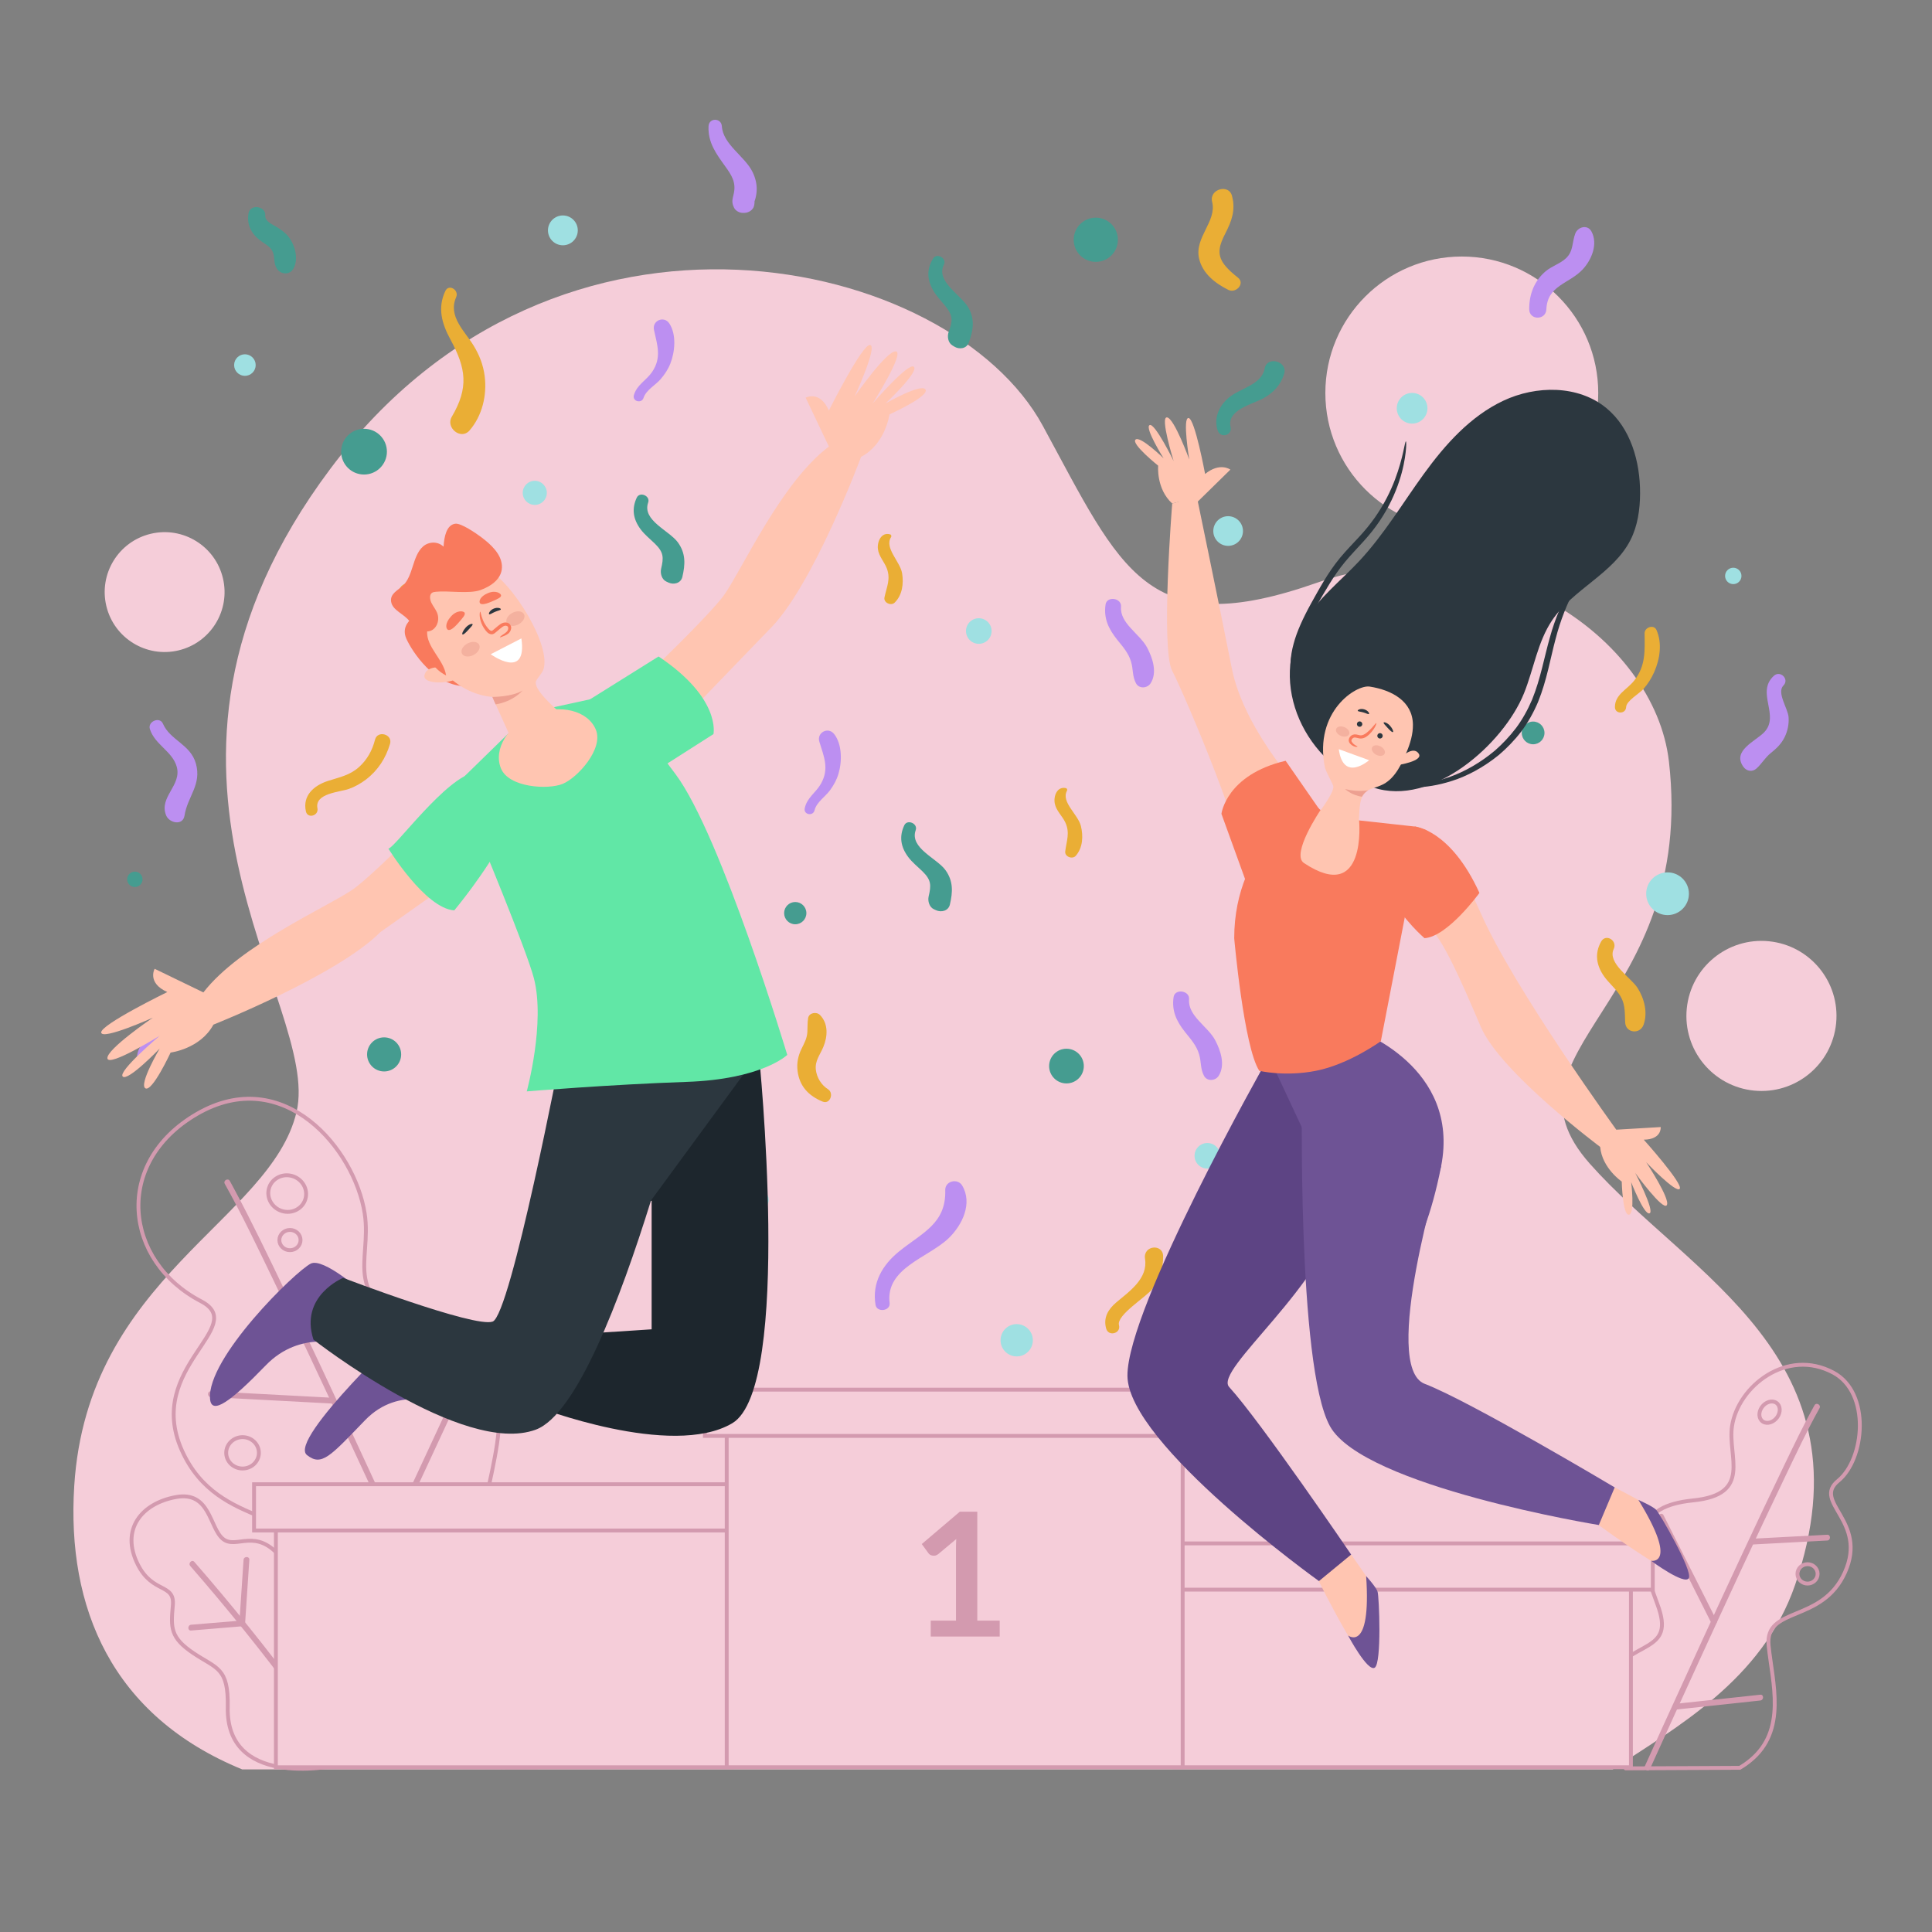 <svg width="500" height="500" viewBox="0 0 500 500" fill="none" xmlns="http://www.w3.org/2000/svg">
<rect x="0" y="0" width="500" height="500" fill="#808080" stroke="none"/>
<g clip-path="url(#clip0)">
<path d="M475.188 264.829C476.241 254.155 468.442 244.648 457.768 243.595C447.094 242.542 437.587 250.341 436.534 261.015C435.481 271.688 443.28 281.195 453.954 282.248C464.628 283.302 474.134 275.503 475.188 264.829Z" fill="#F5CDD9"/>
<path d="M46.209 168.318C54.541 166.328 59.681 157.96 57.69 149.629C55.699 141.298 47.331 136.158 39 138.148C30.669 140.139 25.529 148.507 27.52 156.838C29.51 165.169 37.878 170.309 46.209 168.318Z" fill="#F5CDD9"/>
<path d="M378.311 137.009C397.812 137.009 413.621 121.2 413.621 101.699C413.621 82.198 397.812 66.389 378.311 66.389C358.81 66.389 343.001 82.198 343.001 101.699C343.001 121.2 358.81 137.009 378.311 137.009Z" fill="#F5CDD9"/>
<path d="M62.681 457.919H417.371C433.351 447.259 456.071 434.989 464.581 410.129C484.731 351.269 437.281 330.329 411.441 301.159C385.601 271.989 439.071 259.909 431.921 197.099C428.241 164.789 385.061 135.259 340.901 150.789C296.741 166.319 290.331 147.839 269.861 110.169C246.061 66.379 144.411 42.629 85.491 121.329C26.561 200.019 83.411 259.649 76.741 287.789C70.081 315.929 22.591 330.439 19.211 384.599C17.241 415.979 28.841 444.069 62.681 457.919Z" fill="#F5CDD9"/>
<path d="M89.481 456.369C83.881 457.839 58.531 462.039 58.941 441.849C59.151 431.539 56.141 431.909 50.101 427.869C44.061 423.829 44.201 421.249 44.731 415.479C45.261 409.709 39.511 412.499 35.681 404.919C31.101 395.839 36.621 389.069 45.521 387.439C54.431 385.809 54.171 395.419 57.711 398.279C61.251 401.139 66.141 394.989 72.941 403.329C77.381 408.779 70.491 421.209 77.021 420.059" stroke="#D39AAF" stroke-miterlimit="10"/>
<path d="M77.791 438.399C69.091 426.639 59.901 415.249 50.301 404.219C49.671 403.489 48.611 404.559 49.241 405.279C58.761 416.219 67.871 427.499 76.491 439.159C77.061 439.929 78.361 439.179 77.791 438.399Z" fill="#D39AAF"/>
<path d="M63.031 403.679C62.711 408.479 62.391 413.289 62.071 418.089C62.021 418.769 61.981 419.449 61.931 420.129C62.181 419.879 62.431 419.629 62.681 419.379C58.271 419.749 53.861 420.109 49.461 420.479C48.501 420.559 48.501 422.059 49.461 421.979C53.871 421.609 58.281 421.249 62.681 420.879C63.111 420.839 63.401 420.559 63.431 420.129C63.751 415.329 64.071 410.519 64.391 405.719C64.441 405.039 64.481 404.359 64.531 403.679C64.601 402.719 63.101 402.719 63.031 403.679Z" fill="#D39AAF"/>
<path d="M52.001 336.749C32.131 326.389 29.211 300.959 50.901 288.319C73.391 275.209 91.811 297.429 94.381 314.049C96.361 326.869 87.391 335.819 110.721 345.219C134.051 354.619 130.451 366.289 125.651 388.599C120.861 410.919 136.621 402.739 148.881 421.569C158.591 436.499 144.941 451.719 138.861 457.399L91.141 457.169C89.591 456.259 88.111 455.239 86.721 454.099C71.311 441.499 77.431 421.599 79.031 406.099C80.761 389.329 56.651 396.829 47.051 375.309C37.451 353.799 64.641 343.339 52.001 336.749Z" stroke="#D39AAF" stroke-miterlimit="10"/>
<path d="M130.471 456.699C128.551 452.449 126.621 448.209 124.691 443.959C119.941 433.509 115.171 423.069 110.391 412.629C104.291 399.329 98.161 386.039 91.991 372.769C86.031 359.959 80.031 347.159 73.911 334.419C69.591 325.439 65.291 316.419 60.571 307.639C60.211 306.969 59.841 306.289 59.471 305.619C59.001 304.779 57.701 305.529 58.171 306.379C62.681 314.439 66.651 322.819 70.671 331.129C76.691 343.579 82.571 356.089 88.421 368.619C94.671 381.999 100.861 395.409 107.021 408.829C112.051 419.779 117.061 430.749 122.051 441.719C123.651 445.229 125.241 448.739 126.831 452.249C127.571 453.889 128.211 455.659 129.091 457.229C129.131 457.299 129.161 457.379 129.191 457.449C129.571 458.339 130.871 457.579 130.471 456.699Z" fill="#D39AAF"/>
<path d="M86.211 361.749C76.961 361.259 67.721 360.769 58.471 360.279C57.161 360.209 55.861 360.139 54.551 360.069C53.591 360.019 53.591 361.519 54.551 361.569C63.801 362.059 73.041 362.549 82.291 363.039C83.601 363.109 84.901 363.179 86.211 363.249C87.171 363.299 87.171 361.799 86.211 361.749Z" fill="#D39AAF"/>
<path d="M118.181 430.878C107.761 429.758 97.351 428.628 86.931 427.508C85.481 427.348 84.021 427.198 82.571 427.038C81.611 426.938 81.621 428.438 82.571 428.538C92.991 429.658 103.401 430.788 113.821 431.908C115.271 432.068 116.731 432.218 118.181 432.378C119.141 432.488 119.131 430.988 118.181 430.878Z" fill="#D39AAF"/>
<path d="M119.911 355.659C117.811 360.179 115.711 364.689 113.611 369.209C110.281 376.369 106.951 383.539 103.621 390.699C102.851 392.359 102.071 394.029 101.301 395.689C100.901 396.559 102.191 397.319 102.601 396.449C104.701 391.929 106.801 387.419 108.901 382.899C112.231 375.739 115.561 368.569 118.891 361.409C119.661 359.749 120.441 358.079 121.211 356.419C121.611 355.549 120.321 354.789 119.911 355.659Z" fill="#D39AAF"/>
<path d="M70.331 311.529C71.891 313.699 74.941 314.289 77.151 312.829C79.361 311.379 79.881 308.439 78.331 306.259C76.771 304.089 73.721 303.499 71.511 304.959C69.291 306.419 68.771 309.359 70.331 311.529Z" stroke="#D39AAF" stroke-miterlimit="10"/>
<path d="M72.301 320.929C72.301 322.379 73.521 323.549 75.041 323.549C76.551 323.549 77.781 322.379 77.781 320.929C77.781 319.479 76.561 318.309 75.041 318.309C73.531 318.309 72.301 319.489 72.301 320.929Z" stroke="#D39AAF" stroke-miterlimit="10"/>
<path d="M58.541 375.989C58.541 378.229 60.431 380.049 62.771 380.049C65.111 380.049 67.001 378.229 67.001 375.989C67.001 373.749 65.111 371.929 62.771 371.929C60.441 371.939 58.541 373.749 58.541 375.989Z" stroke="#D39AAF" stroke-miterlimit="10"/>
<path d="M475.741 383.209C482.571 377.649 484.211 360.459 474.471 355.239C462.441 348.789 449.841 358.769 448.251 369.049C447.031 376.969 453.621 386.759 438.151 388.309C423.671 389.759 422.291 397.579 428.921 415.119C433.911 428.319 422.141 423.859 414.561 435.499C408.561 444.729 416.991 454.139 420.751 457.649L450.241 457.509C451.201 456.949 452.111 456.319 452.971 455.609C462.501 447.819 458.711 435.519 457.721 425.939C456.651 415.579 471.551 420.209 477.481 406.909C483.441 393.599 468.911 388.769 475.741 383.209Z" stroke="#D39AAF" stroke-miterlimit="10"/>
<path d="M427.001 457.809C431.111 448.719 435.251 439.649 439.401 430.589C446.821 414.409 454.271 398.239 461.981 382.189C464.841 376.229 467.661 370.219 470.891 364.439C471.361 363.599 470.071 362.839 469.591 363.679C466.811 368.649 464.361 373.819 461.881 378.939C458.161 386.639 454.521 394.379 450.901 402.129C443.881 417.169 436.971 432.249 430.091 447.359C428.621 450.589 427.161 453.809 425.701 457.039C425.311 457.929 426.601 458.689 427.001 457.809Z" fill="#D39AAF"/>
<path d="M453.301 399.729C459.001 399.429 464.701 399.129 470.411 398.819C471.231 398.779 472.051 398.729 472.871 398.689C473.831 398.639 473.841 397.139 472.871 397.189C467.171 397.489 461.471 397.789 455.761 398.099C454.941 398.139 454.121 398.189 453.301 398.229C452.341 398.279 452.341 399.779 453.301 399.729Z" fill="#D39AAF"/>
<path d="M433.551 442.459C439.961 441.769 446.371 441.079 452.791 440.389C453.711 440.289 454.641 440.189 455.561 440.089C456.511 439.989 456.521 438.489 455.561 438.589C449.151 439.279 442.741 439.969 436.321 440.659C435.401 440.759 434.471 440.859 433.551 440.959C432.601 441.059 432.591 442.559 433.551 442.459Z" fill="#D39AAF"/>
<path d="M429.221 392.899C433.221 400.829 437.211 408.769 441.211 416.699C441.781 417.839 442.351 418.969 442.931 420.109C443.361 420.969 444.661 420.209 444.231 419.349C440.231 411.419 436.241 403.479 432.241 395.549C431.671 394.409 431.101 393.279 430.521 392.139C430.081 391.279 428.791 392.039 429.221 392.899Z" fill="#D39AAF"/>
<path d="M459.951 366.769C458.991 368.119 457.331 368.629 456.231 367.909C455.131 367.189 455.021 365.519 455.971 364.169C456.931 362.819 458.591 362.309 459.691 363.029C460.791 363.749 460.901 365.419 459.951 366.769Z" stroke="#D39AAF" stroke-miterlimit="10"/>
<path d="M470.401 407.319C470.401 408.699 469.231 409.829 467.791 409.829C466.351 409.829 465.181 408.709 465.181 407.319C465.181 405.939 466.351 404.809 467.791 404.809C469.231 404.809 470.401 405.939 470.401 407.319Z" stroke="#D39AAF" stroke-miterlimit="10"/>
<path d="M422.081 405.759H304.081V457.359H422.081V405.759Z" fill="#F5CDD9" stroke="#D39AAF" stroke-miterlimit="10"/>
<path d="M427.741 399.429H298.431V411.399H427.741V399.429Z" fill="#F5CDD9" stroke="#D39AAF" stroke-miterlimit="10"/>
<path d="M189.401 389.909H71.401V457.369H189.401V389.909Z" fill="#F5CDD9" stroke="#D39AAF" stroke-miterlimit="10"/>
<path d="M195.061 384.119H65.751V396.089H195.061V384.119Z" fill="#F5CDD9" stroke="#D39AAF" stroke-miterlimit="10"/>
<path d="M306.071 367.708H188.071V457.358H306.071V367.708Z" fill="#F5CDD9" stroke="#D39AAF" stroke-miterlimit="10"/>
<path d="M311.731 359.639H182.421V371.609H311.731V359.639Z" fill="#F5CDD9" stroke="#D39AAF" stroke-miterlimit="10"/>
<path d="M258.722 419.407V423.535H240.875V419.407H247.411V400.601C247.411 399.857 247.433 399.091 247.478 398.303L242.838 402.185C242.57 402.393 242.302 402.527 242.035 402.586C241.782 402.631 241.536 402.631 241.298 402.586C241.075 402.542 240.875 402.467 240.696 402.363C240.518 402.244 240.384 402.118 240.295 401.984L238.554 399.597L248.393 391.231H252.922V419.407H258.722Z" fill="#D39AAF"/>
<path d="M214.281 281.889C212.561 280.819 211.361 278.839 211.141 276.839C210.881 274.509 212.221 273.009 213.061 270.989C214.231 268.199 214.401 264.899 212.201 262.669C211.311 261.769 209.371 262.079 209.141 263.479C208.941 264.729 209.021 265.759 208.951 267.019C208.861 268.769 208.161 269.909 207.421 271.459C206.531 273.309 206.161 275.119 206.411 277.159C206.911 281.169 209.321 283.629 212.911 285.099C214.821 285.869 215.901 282.899 214.281 281.889Z" fill="#EAAE35"/>
<path d="M275.841 203.959C273.541 203.469 272.601 206.069 272.981 207.979C273.351 209.839 274.921 211.169 275.701 212.839C276.961 215.549 276.011 217.619 275.681 220.349C275.511 221.719 277.551 222.469 278.411 221.479C280.241 219.389 280.381 216.389 279.731 213.759C279.001 210.779 274.561 207.579 276.121 204.669C276.271 204.409 276.161 204.029 275.841 203.959Z" fill="#EAAE35"/>
<path d="M230.373 138.296C228.119 137.623 226.974 140.139 227.2 142.074C227.419 143.957 228.878 145.409 229.521 147.136C230.56 149.938 229.447 151.926 228.9 154.62C228.621 155.972 230.594 156.883 231.53 155.965C233.522 154.029 233.902 151.05 233.465 148.376C232.976 145.347 228.807 141.802 230.595 139.026C230.765 138.779 230.686 138.391 230.373 138.296Z" fill="#EAAE35"/>
<path d="M289.591 342.949C288.891 340.319 296.681 335.669 298.271 333.529C300.141 331.009 301.021 328.269 301.021 325.149C301.021 321.779 295.781 322.249 296.331 325.779C297.131 330.879 292.331 334.169 288.961 336.999C286.791 338.829 285.471 340.999 286.281 343.859C286.891 345.979 290.161 345.089 289.591 342.949Z" fill="#EAAE35"/>
<path d="M414.371 243.679C412.631 246.779 413.131 249.869 415.171 252.729C416.251 254.239 417.671 255.449 418.771 256.929C420.681 259.499 420.461 261.549 420.591 264.579C420.711 267.389 424.421 267.779 425.351 265.219C426.491 262.089 425.551 258.429 423.801 255.679C422.081 252.979 415.911 249.259 417.631 245.589C418.651 243.409 415.581 241.519 414.371 243.679Z" fill="#EAAE35"/>
<path d="M420.841 182.999C420.901 181.369 424.271 179.499 425.331 178.299C426.481 176.999 427.411 175.509 428.111 173.919C429.591 170.549 430.211 166.479 428.701 163.049C428.021 161.499 425.611 162.349 425.621 163.879C425.661 168.439 425.951 172.319 422.901 176.169C421.081 178.479 417.941 179.719 417.941 182.989C417.941 184.869 420.771 184.859 420.841 182.999Z" fill="#EAAE35"/>
<path d="M82.154 209.172C81.394 205.262 88.004 205.002 90.294 204.172C91.884 203.602 93.364 202.762 94.714 201.742C97.804 199.382 99.854 196.202 100.944 192.502C101.674 190.002 97.684 188.912 97.054 191.432C96.364 194.172 95.034 196.592 92.924 198.502C90.514 200.672 87.844 201.142 84.874 202.102C81.244 203.272 78.234 205.902 79.174 210.012C79.614 211.952 82.534 211.112 82.154 209.172Z" fill="#EAAE35"/>
<path d="M115.261 75.289C113.171 79.669 114.341 83.759 116.571 87.859C120.641 95.349 121.351 100.339 116.911 107.879C115.271 110.669 119.271 113.979 121.501 111.419C124.801 107.619 126.071 102.279 125.431 97.309C125.061 94.439 124.081 91.919 122.581 89.459C120.301 85.709 115.861 81.889 118.051 76.919C118.861 75.059 116.161 73.399 115.261 75.289Z" fill="#EAAE35"/>
<path d="M320.391 71.859C319.111 70.839 317.861 69.789 316.861 68.489C314.721 65.699 315.671 63.229 317.151 60.339C318.771 57.189 319.781 54.349 318.871 50.829C317.381 51.699 315.881 52.569 314.391 53.439C314.671 53.729 314.951 54.019 315.241 54.309C316.941 56.059 319.571 54.229 319.121 52.049C319.041 51.639 318.951 51.239 318.871 50.829C318.181 47.469 312.861 48.879 313.701 52.249C314.961 57.289 309.091 61.429 310.311 66.869C311.201 70.809 314.511 73.329 317.931 75.039C319.861 75.979 322.301 73.379 320.391 71.859Z" fill="#EAAE35"/>
<path d="M303.721 258.058C303.211 261.628 304.471 264.289 306.681 267.079C308.141 268.919 309.631 270.519 310.321 272.829C310.931 274.849 310.601 276.519 311.591 278.409C312.391 279.939 314.561 279.749 315.401 278.409C317.151 275.639 315.921 271.909 314.481 269.189C312.591 265.619 307.371 262.939 307.731 258.609C307.921 256.329 304.051 255.768 303.721 258.058Z" fill="#BC8FF1"/>
<path d="M286.113 156.464C285.603 160.034 286.863 162.694 289.073 165.484C290.533 167.324 292.023 168.924 292.713 171.234C293.323 173.254 292.993 174.924 293.983 176.814C294.783 178.344 296.953 178.154 297.793 176.814C299.543 174.044 298.313 170.314 296.873 167.594C294.983 164.024 289.763 161.344 290.123 157.014C290.313 154.734 286.443 154.174 286.113 156.464Z" fill="#BC8FF1"/>
<path d="M230.231 337.219C229.111 328.119 240.301 325.489 245.541 320.419C249.061 316.999 251.751 311.419 249.011 306.809C247.841 304.859 244.571 305.619 244.631 307.999C244.871 316.669 238.731 318.989 232.741 323.819C228.361 327.349 225.631 332.019 226.591 337.709C226.931 339.749 230.491 339.299 230.231 337.219Z" fill="#BC8FF1"/>
<path d="M183.371 32.659C183.171 36.899 185.361 39.809 187.731 43.109C189.331 45.339 190.511 47.169 189.921 49.989C189.601 51.509 189.221 52.239 189.981 53.769C190.391 54.589 191.411 55.119 192.301 55.099C192.431 55.099 192.571 55.099 192.701 55.089C193.751 55.069 194.941 54.319 195.161 53.219C195.181 53.109 195.201 53.009 195.221 52.899C195.691 50.459 193.031 48.919 191.151 50.529C191.071 50.599 190.981 50.669 190.901 50.739C191.931 50.609 192.961 50.469 193.991 50.339C193.881 50.249 193.771 50.169 193.661 50.079C193.981 51.309 194.301 52.529 194.631 53.759C196.061 50.689 196.331 47.819 194.811 44.619C192.831 40.439 187.121 37.459 186.811 32.649C186.661 30.459 183.471 30.439 183.371 32.659Z" fill="#BC8FF1"/>
<path d="M400.201 80.058C400.451 73.788 406.111 73.489 409.621 69.698C411.961 67.178 413.601 63.078 411.861 59.889C410.841 58.019 408.341 58.709 407.681 60.438C406.811 62.709 407.241 64.999 405.271 66.838C403.801 68.219 401.691 68.838 400.121 70.118C397.101 72.579 395.711 76.219 395.761 80.058C395.791 82.928 400.081 82.918 400.201 80.058Z" fill="#BC8FF1"/>
<path d="M459.061 174.909C454.351 179.229 460.721 185.159 456.581 189.499C454.351 191.829 448.201 194.249 451.171 198.429C452.011 199.609 453.491 199.879 454.601 198.869C455.961 197.639 456.761 196.119 458.241 194.919C459.741 193.709 460.991 192.549 461.861 190.779C462.651 189.159 463.011 187.389 462.881 185.579C462.721 183.349 459.731 179.239 461.561 177.389C463.151 175.779 460.731 173.379 459.061 174.909Z" fill="#BC8FF1"/>
<path d="M38.791 188.689C40.081 192.729 44.571 194.409 45.721 198.369C47.151 203.289 40.991 206.279 43.021 211.079C43.821 212.989 47.321 213.789 47.751 211.079C48.541 206.069 52.231 203.109 50.701 197.619C49.311 192.619 44.031 191.609 42.161 187.279C41.331 185.359 38.161 186.729 38.791 188.689Z" fill="#BC8FF1"/>
<path d="M38.011 273.749C38.141 270.749 42.381 269.189 44.171 267.149C45.861 265.229 47.401 262.529 46.991 259.929C46.821 258.849 45.051 258.629 44.601 259.619C43.921 261.109 43.841 262.759 42.991 264.189C42.011 265.839 40.531 266.859 39.061 268.029C37.121 269.569 35.531 271.149 35.451 273.759C35.391 275.409 37.931 275.399 38.011 273.749Z" fill="#BC8FF1"/>
<path d="M166.551 102.959C167.201 100.949 169.611 99.689 170.951 98.148C172.011 96.918 172.901 95.599 173.491 94.079C174.691 91.028 175.101 86.558 173.221 83.709C171.861 81.638 168.731 82.948 169.251 85.379C170.091 89.288 171.301 92.508 168.771 96.249C167.261 98.469 164.831 99.549 164.051 102.269C163.591 103.889 166.041 104.539 166.551 102.959Z" fill="#BC8FF1"/>
<path d="M210.809 209.692C211.291 207.636 213.589 206.181 214.797 204.536C215.752 203.222 216.53 201.833 216.992 200.27C217.936 197.131 217.976 192.643 215.867 189.957C214.341 188.007 211.33 189.571 212.048 191.949C213.208 195.777 214.68 198.886 212.467 202.822C211.146 205.159 208.813 206.436 208.261 209.211C207.936 210.864 210.431 211.309 210.809 209.692Z" fill="#BC8FF1"/>
<path d="M234.021 213.599C232.661 216.519 233.111 219.189 235.031 221.779C236.081 223.189 237.491 224.289 238.741 225.509C241.031 227.759 241.011 229.099 240.331 231.999C240.061 233.159 240.491 234.749 241.671 235.299C241.861 235.389 242.041 235.469 242.231 235.559C243.591 236.189 245.441 235.759 245.831 234.099C246.591 230.849 246.731 228.029 244.691 225.189C242.471 222.099 235.341 219.479 236.981 214.849C237.601 213.129 234.801 211.919 234.021 213.599Z" fill="#459C90"/>
<path d="M164.785 128.805C163.425 131.725 163.875 134.395 165.795 136.985C166.845 138.395 168.255 139.495 169.505 140.715C171.795 142.965 171.775 144.305 171.095 147.205C170.825 148.365 171.255 149.955 172.435 150.505C172.625 150.595 172.805 150.675 172.995 150.765C174.355 151.395 176.205 150.965 176.595 149.305C177.355 146.055 177.495 143.235 175.455 140.395C173.235 137.305 166.105 134.685 167.745 130.055C168.365 128.335 165.565 127.125 164.785 128.805Z" fill="#459C90"/>
<path d="M241.493 66.895C239.787 69.627 239.907 72.332 241.497 75.137C242.367 76.665 243.632 77.928 244.724 79.292C246.723 81.804 246.539 83.132 245.511 85.927C245.101 87.046 245.334 88.676 246.438 89.366C246.615 89.478 246.784 89.58 246.962 89.692C248.235 90.484 250.124 90.283 250.713 88.683C251.864 85.55 252.347 82.768 250.669 79.7C248.842 76.362 242.085 72.892 244.278 68.497C245.103 66.865 242.472 65.323 241.493 66.895Z" fill="#459C90"/>
<path d="M318.471 110.509C317.441 106.059 324.121 104.629 326.931 103.089C329.551 101.649 331.481 99.619 332.341 96.729C333.311 93.459 327.891 92.059 327.301 95.339C326.531 99.619 320.931 100.449 318.011 102.909C315.491 105.029 314.061 108.189 315.141 111.419C315.851 113.529 318.981 112.689 318.471 110.509Z" fill="#459C90"/>
<path d="M64.321 55.179C63.811 58.079 64.991 60.429 67.301 62.199C68.451 63.079 69.961 63.749 70.571 65.139C71.231 66.649 70.711 68.109 71.681 69.569C72.681 71.069 74.941 71.229 75.911 69.569C77.341 67.129 76.381 63.499 74.721 61.339C73.921 60.289 72.871 59.539 71.761 58.839C70.641 58.139 68.551 57.359 68.651 55.759C68.821 53.309 64.751 52.709 64.321 55.179Z" fill="#459C90"/>
<path d="M280.491 275.899C280.491 278.379 278.481 280.389 276.001 280.389C273.521 280.389 271.511 278.379 271.511 275.899C271.511 273.419 273.521 271.409 276.001 271.409C278.481 271.409 280.491 273.419 280.491 275.899Z" fill="#459C90"/>
<path d="M208.691 236.319C208.691 237.909 207.401 239.199 205.811 239.199C204.221 239.199 202.931 237.909 202.931 236.319C202.931 234.729 204.221 233.439 205.811 233.439C207.401 233.439 208.691 234.729 208.691 236.319Z" fill="#459C90"/>
<path d="M396.771 192.619C398.395 192.619 399.711 191.302 399.711 189.679C399.711 188.055 398.395 186.739 396.771 186.739C395.148 186.739 393.831 188.055 393.831 189.679C393.831 191.302 395.148 192.619 396.771 192.619Z" fill="#459C90"/>
<path d="M34.901 229.559C36 229.559 36.891 228.668 36.891 227.569C36.891 226.47 36 225.579 34.901 225.579C33.802 225.579 32.911 226.47 32.911 227.569C32.911 228.668 33.802 229.559 34.901 229.559Z" fill="#459C90"/>
<path d="M103.821 272.879C103.821 275.309 101.851 277.289 99.411 277.289C96.981 277.289 95.001 275.319 95.001 272.879C95.001 270.449 96.971 268.469 99.411 268.469C101.851 268.469 103.821 270.449 103.821 272.879Z" fill="#459C90"/>
<path d="M94.211 122.809C97.481 122.809 100.131 120.158 100.131 116.889C100.131 113.619 97.481 110.969 94.211 110.969C90.942 110.969 88.291 113.619 88.291 116.889C88.291 120.158 90.942 122.809 94.211 122.809Z" fill="#459C90"/>
<path d="M289.311 62.049C289.311 65.209 286.751 67.769 283.591 67.769C280.431 67.769 277.871 65.209 277.871 62.049C277.871 58.889 280.431 56.329 283.591 56.329C286.751 56.319 289.311 58.889 289.311 62.049Z" fill="#459C90"/>
<path d="M198.931 310.499C198.931 311.999 197.721 313.209 196.221 313.209C194.721 313.209 193.511 311.999 193.511 310.499C193.511 308.999 194.721 307.789 196.221 307.789C197.721 307.789 198.931 308.999 198.931 310.499Z" fill="#9FE0E2"/>
<path d="M263.121 351.039C265.43 351.039 267.301 349.167 267.301 346.859C267.301 344.55 265.43 342.679 263.121 342.679C260.813 342.679 258.941 344.55 258.941 346.859C258.941 349.167 260.813 351.039 263.121 351.039Z" fill="#9FE0E2"/>
<path d="M315.771 299.119C315.771 300.949 314.291 302.429 312.461 302.429C310.631 302.429 309.151 300.949 309.151 299.119C309.151 297.289 310.631 295.809 312.461 295.809C314.291 295.809 315.771 297.289 315.771 299.119Z" fill="#9FE0E2"/>
<path d="M256.62 163.31C256.62 165.14 255.14 166.62 253.31 166.62C251.48 166.62 250 165.14 250 163.31C250 161.48 251.48 160 253.31 160C255.14 160 256.62 161.48 256.62 163.31Z" fill="#9FE0E2"/>
<path d="M437.091 231.299C437.091 234.349 434.621 236.829 431.561 236.829C428.511 236.829 426.031 234.359 426.031 231.299C426.031 228.249 428.501 225.769 431.561 225.769C434.611 225.769 437.091 228.239 437.091 231.299Z" fill="#9FE0E2"/>
<path d="M448.571 151.169C449.742 151.169 450.691 150.22 450.691 149.049C450.691 147.878 449.742 146.929 448.571 146.929C447.4 146.929 446.451 147.878 446.451 149.049C446.451 150.22 447.4 151.169 448.571 151.169Z" fill="#9FE0E2"/>
<path d="M365.451 109.629C367.644 109.629 369.421 107.852 369.421 105.659C369.421 103.466 367.644 101.689 365.451 101.689C363.259 101.689 361.481 103.466 361.481 105.659C361.481 107.852 363.259 109.629 365.451 109.629Z" fill="#9FE0E2"/>
<path d="M321.681 137.429C321.681 139.549 319.961 141.269 317.841 141.269C315.721 141.269 314.001 139.549 314.001 137.429C314.001 135.309 315.721 133.589 317.841 133.589C319.961 133.599 321.681 135.309 321.681 137.429Z" fill="#9FE0E2"/>
<path d="M141.521 127.549C141.521 129.269 140.131 130.669 138.401 130.669C136.681 130.669 135.281 129.279 135.281 127.549C135.281 125.829 136.671 124.429 138.401 124.429C140.121 124.439 141.521 125.829 141.521 127.549Z" fill="#9FE0E2"/>
<path d="M149.531 59.619C149.531 61.749 147.801 63.479 145.671 63.479C143.541 63.479 141.811 61.749 141.811 59.619C141.811 57.489 143.541 55.759 145.671 55.759C147.811 55.759 149.531 57.489 149.531 59.619Z" fill="#9FE0E2"/>
<path d="M66.171 94.479C66.171 96.019 64.921 97.269 63.381 97.269C61.841 97.269 60.591 96.019 60.591 94.479C60.591 92.939 61.841 91.689 63.381 91.689C64.921 91.689 66.171 92.939 66.171 94.479Z" fill="#9FE0E2"/>
<path d="M107.851 153.309C107.851 154.589 106.821 155.619 105.541 155.619C104.261 155.619 103.231 154.589 103.231 153.309C103.231 152.029 104.261 150.999 105.541 150.999C106.821 150.999 107.851 152.029 107.851 153.309Z" fill="#EAAE35"/>
<path d="M394.407 179.426C396.938 173.144 397.911 166.153 401.687 160.533C407.122 152.444 417.559 148.431 421.97 139.742C423.843 136.053 424.43 131.831 424.45 127.693C424.485 119.505 422.034 110.802 415.71 105.599C408.444 99.621 397.542 99.704 389.031 103.72C380.523 107.737 374.021 115.027 368.492 122.642C362.965 130.256 358.127 138.427 351.689 145.29C346.916 150.378 341.254 154.765 337.659 160.744C327.802 177.131 337.944 197.865 355.344 203.78C370.634 208.976 389.119 192.554 394.407 179.426Z" fill="#2C373F"/>
<path d="M416.189 295.004C414.676 296.249 416.327 295.388 414.126 296.82C414.617 302.319 419.703 305.785 419.703 305.785C419.703 305.785 419.918 314.541 421.552 314.361C423.19 314.184 422.141 305.931 422.141 305.931C422.141 305.931 425.491 314.554 426.906 314.005C428.323 313.458 423.197 303.562 423.197 303.562C423.197 303.562 430.382 313.452 431.369 311.893C432.355 310.335 426.032 300.792 426.032 300.792C426.032 300.792 433.84 308.976 434.721 307.651C435.602 306.329 425.404 294.947 425.404 294.947C430.124 294.895 429.79 291.682 429.79 291.682L418.293 292.363C418.294 292.363 416.885 294.43 416.189 295.004Z" fill="#FFC5B1"/>
<path d="M306.361 129.873C304.394 130.218 305.921 129.566 303.369 130.308C299.176 126.501 299.732 120.515 299.732 120.515C299.732 120.515 292.7 114.877 293.867 113.774C295.039 112.67 301.139 118.612 301.139 118.612C301.139 118.612 296.177 110.728 297.51 110.017C298.844 109.309 303.739 119.312 303.739 119.312C303.739 119.312 300.137 107.782 302.03 108.024C303.922 108.266 307.783 118.934 307.783 118.934C307.783 118.934 305.966 108.013 307.601 108.185C309.234 108.358 311.877 122.665 311.877 122.665C315.728 119.531 318.422 121.537 318.422 121.537L309.996 129.798C309.996 129.799 307.265 129.715 306.361 129.873Z" fill="#FFC5B1"/>
<path d="M354.49 177.691C350.934 177.136 340.087 184.165 342.848 198.438C343.078 199.636 344.643 202.275 345.033 203.365C345.525 204.748 341.689 209.805 341.689 209.805L351.593 212.969C352.016 209.978 351.305 205.605 354.507 204.306C355.703 203.82 356.983 203.511 358.114 202.895C361.164 201.23 362.792 197.586 364.044 194.604C364.979 192.375 365.692 189.979 365.665 187.56C365.6 181.47 360.206 178.585 354.49 177.691Z" fill="#FFC5B1"/>
<path d="M334.656 216.781C334.656 211.644 336.286 209.683 341.677 209.683C347.069 209.683 354.188 211.644 354.188 216.781C354.188 221.92 350.38 228.35 344.986 228.35C339.594 228.35 334.656 221.92 334.656 216.781Z" fill="#FFC5B1"/>
<path d="M338.914 207.194C338.914 207.194 322.148 189.907 318.794 172.973C315.439 156.04 309.741 128.561 309.741 128.561L303.367 130.309C303.367 130.309 300.348 167.86 303.367 173.613C306.386 179.363 323.489 219.303 323.153 229.524L338.914 207.194Z" fill="#FFC5B1"/>
<path d="M368.801 215.563C368.801 215.563 374.503 216.522 383.222 236.332C391.942 256.141 418.77 293.02 418.77 293.02L414.41 297.035C414.41 297.035 388.253 277.548 383.222 265.727C378.193 253.905 371.822 239.207 368.801 239.845C365.785 240.487 353.04 222.911 368.801 215.563Z" fill="#FFC5B1"/>
<path d="M323.914 232.166L316.106 210.618C316.106 210.618 317.31 200.51 332.72 196.887L341.448 209.465L323.914 232.166Z" fill="#F97A5D"/>
<path d="M366.198 213.911C366.198 213.911 375.409 214.687 382.875 231.084C382.875 231.084 374.665 242.418 368.659 242.801C368.659 242.801 346.351 223.732 366.198 213.911Z" fill="#F97A5D"/>
<path d="M340.893 408.366C340.893 408.366 354.189 435.516 355.742 430.489C357.294 425.461 356.782 413.385 355.947 411.662C355.112 409.937 349.676 402.321 349.676 402.321L340.893 408.366Z" fill="#FFC5B1"/>
<path d="M339.876 279.287L327.718 274.639C327.718 274.639 291.633 338.392 291.782 356.082C291.933 373.769 341.343 409.184 341.343 409.184L349.677 402.321C349.677 402.321 326.257 367.889 318.102 358.952C314.025 354.482 343.218 332.584 347.64 311.513C352.062 290.44 339.876 279.287 339.876 279.287Z" fill="#5D4484"/>
<path d="M412.981 394.142C412.981 394.142 437.852 412.475 436.818 407.33C435.781 402.18 429.519 391.671 427.949 390.502C426.377 389.334 417.885 384.937 417.885 384.937L412.981 394.142Z" fill="#FFC5B1"/>
<path d="M372.956 301.863L336.984 281.016C336.984 281.016 335.555 353.436 344.191 369.095C352.825 384.752 413.776 394.674 413.776 394.674L417.885 384.936C417.885 384.936 380.282 362.532 368.737 358.147C357.192 353.761 372.956 301.863 372.956 301.863Z" fill="#6E5395"/>
<path d="M351.532 266.754C351.532 266.754 378.021 276.132 372.956 301.862C367.893 327.593 359.454 332.417 359.454 332.417L344.263 307.492L329.012 274.85L344.263 272.917L351.532 266.754Z" fill="#6E5395"/>
<path d="M338.914 207.194C338.914 207.194 319.413 218.123 319.413 242.817C319.413 242.817 321.891 270.972 325.905 277.125C325.905 277.125 332.432 278.718 340.57 277.125C349.102 275.454 357.36 269.457 357.36 269.457L364.024 234.988L369.209 214.861L366.397 213.933L351.731 212.323C351.731 212.323 353.839 234.232 337.461 223.351C334.012 221.059 341.754 209.636 341.754 209.636L338.914 207.194Z" fill="#F97A5D"/>
<path d="M414.08 142.135C414.003 142.066 413.099 142.886 411.672 144.557C410.251 146.231 408.312 148.776 406.365 152.211C404.411 155.631 402.476 159.971 401.097 165.008C399.668 170.008 398.71 175.629 396.514 181.042C395.373 183.717 393.992 186.206 392.347 188.407C390.686 190.594 388.846 192.514 386.951 194.188C383.079 197.446 379.024 199.686 375.409 200.983C371.797 202.295 368.704 202.884 366.555 203.097C364.407 203.333 363.193 203.369 363.191 203.509C363.185 203.597 364.396 203.782 366.602 203.739C368.807 203.723 372.015 203.302 375.795 202.09C379.577 200.895 383.851 198.685 387.938 195.355C389.94 193.643 391.89 191.663 393.645 189.384C395.384 187.093 396.854 184.475 398.048 181.671C400.336 176.013 401.241 170.343 402.571 165.409C403.843 160.459 405.609 156.198 407.397 152.771C409.172 149.333 410.933 146.728 412.181 144.951C413.437 143.179 414.174 142.218 414.08 142.135Z" fill="#2C373F"/>
<path d="M363.845 114.23C363.544 114.183 363.252 118.209 361 124.162C359.876 127.127 358.202 130.539 355.8 133.959C354.597 135.672 353.217 137.359 351.653 139.04C350.099 140.729 348.409 142.443 346.807 144.368C343.602 148.25 341.396 152.446 339.319 156.149C337.257 159.889 335.614 163.448 334.779 166.63C333.909 169.802 333.857 172.533 334.133 174.345C334.421 176.164 334.874 177.086 334.95 177.061C335.093 177.025 334.859 176.051 334.776 174.287C334.705 172.527 334.929 169.961 335.903 166.961C336.845 163.95 338.538 160.557 340.651 156.896C342.797 153.237 345.022 149.125 348.085 145.426C349.621 143.573 351.291 141.865 352.853 140.134C354.425 138.412 355.855 136.619 357.059 134.824C359.478 131.231 361.093 127.652 362.104 124.556C363.138 121.461 363.578 118.85 363.787 117.05C363.995 115.248 363.939 114.238 363.845 114.23Z" fill="#2C373F"/>
<path d="M351.31 193.206C351.325 193.09 350.66 192.984 350.031 192.245C349.886 192.075 349.741 191.826 349.743 191.681C349.745 191.526 349.854 191.255 350.042 191.099C350.236 190.925 350.45 190.841 350.736 190.87C351.032 190.892 351.389 191.038 351.857 191.108C352.884 191.245 353.684 190.666 354.21 190.196C354.751 189.702 355.163 189.202 355.471 188.753C356.083 187.849 356.274 187.196 356.179 187.147C356.071 187.089 355.703 187.63 355.01 188.388C354.664 188.764 354.23 189.197 353.716 189.613C353.209 190.018 352.587 190.386 351.969 190.288C351.64 190.245 351.257 190.092 350.792 190.061C350.318 190.014 349.791 190.232 349.501 190.558C349.193 190.891 349.02 191.283 349.056 191.748C349.148 192.224 349.4 192.446 349.61 192.654C350.511 193.442 351.339 193.313 351.31 193.206Z" fill="#F97A5D"/>
<path d="M346.478 193.885L354.33 196.741C354.33 196.741 347.668 202.571 346.478 193.885Z" fill="white"/>
<path d="M355.114 193.4C354.8 193.995 355.266 194.857 356.152 195.324C357.038 195.791 358.011 195.687 358.325 195.09C358.638 194.495 358.174 193.633 357.288 193.167C356.401 192.699 355.429 192.804 355.114 193.4Z" fill="#F4B19F"/>
<path d="M345.804 188.626C345.546 189.248 346.09 190.063 347.016 190.445C347.943 190.828 348.903 190.634 349.16 190.011C349.417 189.388 348.874 188.574 347.947 188.192C347.021 187.81 346.061 188.004 345.804 188.626Z" fill="#F4B19F"/>
<path d="M354.099 204.515C354.099 204.515 351.471 205.049 348.121 204.213C348.121 204.213 349.774 205.817 352.47 206.19C352.47 206.189 353.075 205.072 354.099 204.515Z" fill="#EDA091"/>
<path d="M351.414 186.862C351.119 187.112 351.084 187.554 351.334 187.848C351.584 188.143 352.024 188.179 352.32 187.93C352.615 187.68 352.649 187.239 352.4 186.944C352.149 186.649 351.709 186.612 351.414 186.862Z" fill="#2C373F"/>
<path d="M356.692 189.898C356.398 190.148 356.361 190.589 356.61 190.884C356.859 191.179 357.3 191.215 357.597 190.967C357.891 190.718 357.927 190.275 357.677 189.979C357.427 189.684 356.986 189.648 356.692 189.898Z" fill="#2C373F"/>
<path d="M351.383 183.942C351.453 184.166 352.108 184.158 352.828 184.376C353.554 184.572 354.106 184.927 354.285 184.773C354.47 184.645 354.042 183.86 353.057 183.58C352.073 183.294 351.294 183.734 351.383 183.942Z" fill="#2C373F"/>
<path d="M360.499 189.447C360.676 189.317 360.4 188.565 359.728 187.815C359.049 187.048 358.181 186.791 358.09 187.005C357.993 187.214 358.522 187.701 359.118 188.375C359.72 189.047 360.308 189.591 360.499 189.447Z" fill="#2C373F"/>
<path d="M363.46 195.279C363.46 195.279 365.978 193.163 367.188 195.077C368.396 196.991 361.747 197.999 361.747 197.999L363.46 195.279Z" fill="#FFC5B1"/>
<path d="M424.022 388.185C424.022 388.185 427.633 389.755 428.574 390.698C429.517 391.639 438.152 406.553 437.052 408.437C435.953 410.32 427.294 403.927 427.294 403.927C427.294 403.927 434.539 405.297 424.022 388.185Z" fill="#6E5395"/>
<path d="M353.561 407.906C353.561 407.906 356.126 410.679 356.522 411.951C356.916 413.223 357.625 430.441 355.775 431.597C353.927 432.754 348.872 423.253 348.872 423.253C348.872 423.253 354.914 427.987 353.562 407.946" fill="#6E5395"/>
<path d="M106.52 160.135C106.52 160.135 103.751 162.047 105.136 165.236C106.52 168.425 112.591 177.885 120.793 177.566C121.129 177.554 110.461 160.135 110.461 160.135H106.52V160.135Z" fill="#F97A5D"/>
<path d="M93.975 334.525C93.975 334.525 83.719 325.38 80.436 327.018C76.424 329.02 53.464 351.47 54.361 362.047C54.73 366.378 59.783 362.667 68.787 353.346C77.794 344.026 89.135 348.021 89.135 348.021L93.975 334.525Z" fill="#6E5395"/>
<path d="M118.891 349.943L106.511 342.531C106.511 342.531 74.419 372.556 79.433 376.559C83.236 379.595 85.471 376.872 94.476 367.552C103.48 358.232 114.89 363.59 114.89 363.59L118.891 349.943Z" fill="#6E5395"/>
<path d="M194.519 251.167L196.842 284.065L145.304 270.668L194.519 251.167Z" fill="#E0A584"/>
<path d="M145.304 271.799C145.304 271.799 190.385 274.634 196.387 272.636C196.387 272.636 205.199 359.005 189.522 368.323C173.844 377.645 138.665 363.996 138.665 363.996L148.164 345.359L168.643 344.026V310.743L167.174 311.075L145.304 271.799Z" fill="#1D262D"/>
<path d="M88.793 330.713C88.793 330.713 77.455 335.373 81.123 346.69C81.123 346.69 119.831 376.979 138.665 369.988C149.216 366.074 160.552 336.198 168.482 310.674L196.387 272.634C196.387 272.634 183.226 273.293 178.836 273.275C170.445 273.244 145.304 271.799 145.304 271.799C145.304 271.799 132.172 340.366 127.493 342.03C122.814 343.692 88.793 330.713 88.793 330.713Z" fill="#2C373F"/>
<path d="M155.808 185.799C155.808 185.799 182.827 160.503 187.495 153.845C192.163 147.188 202.173 124.889 214.511 115.568L208.507 102.92C208.507 102.92 212.178 100.924 214.511 106.248C214.511 106.248 223.181 88.942 225.182 89.273C227.186 89.606 221.181 102.588 221.181 102.588C221.181 102.588 229.522 90.603 231.856 90.938C234.188 91.271 225.852 104.41 225.852 104.41C225.852 104.41 235.19 93.6 236.523 94.931C237.858 96.263 229.186 104.41 229.186 104.41C229.186 104.41 238.525 99.058 239.526 100.822C240.527 102.587 230.188 107.247 230.188 107.247C230.188 107.247 229.186 114.902 222.85 118.231C222.85 118.231 210.304 152.06 198.963 163.043L162.533 200.828L155.808 185.799Z" fill="#FFC5B1"/>
<path d="M123.558 198.91C123.558 198.91 97.96 225.634 91.245 230.231C84.529 234.826 62.093 244.606 52.639 256.833L40.02 250.724C40.02 250.724 37.986 254.365 43.3 256.744C43.3 256.744 25.878 265.236 26.192 267.238C26.506 269.238 39.57 263.368 39.57 263.368C39.57 263.368 27.484 271.579 27.797 273.91C28.108 276.241 41.35 268.044 41.35 268.044C41.35 268.044 30.433 277.261 31.756 278.604C33.075 279.95 41.32 271.373 41.32 271.373C41.32 271.373 35.871 280.642 37.631 281.657C39.389 282.671 44.155 272.399 44.155 272.399C44.155 272.399 51.834 271.473 55.23 265.178C55.23 265.178 87.339 252.43 98.452 241.216L138.409 212.961L123.558 198.91Z" fill="#FFC5B1"/>
<path d="M133.155 188.26L120.208 200.906L123.49 215.167C123.49 215.167 136.247 245.728 138.176 253.183C141.173 264.776 136.325 282.451 136.325 282.451C136.325 282.451 157.949 280.661 177.626 279.994C197.302 279.329 203.74 273.004 203.74 273.004C203.74 273.004 186.679 216.301 174.902 200.451C163.121 184.603 158.837 179.642 158.837 179.642L141.493 183.425L133.155 188.26Z" fill="#61E7A6"/>
<path d="M171.153 198.583L184.643 189.98C184.643 189.98 186.705 180.764 170.436 169.895L151.359 181.823L171.153 198.583Z" fill="#61E7A6"/>
<path d="M122.936 199.907C115.54 200.943 102.025 219.648 100.518 219.614C100.518 219.614 110.029 235.104 117.565 235.606C117.565 235.606 150.722 196.018 122.936 199.907Z" fill="#61E7A6"/>
<path d="M149.044 187.737C149.044 187.737 138.293 179.721 138.665 176.526C138.761 175.72 140.25 174.413 140.637 173.254C142.721 167.014 132.672 150.934 126.497 147.545C121.639 144.879 123.768 144.644 113.546 150.707C103.323 156.769 109.147 167.253 113.712 172.675C118.028 177.799 122.971 179.996 127.419 180.365L133.742 194.38L149.044 187.737Z" fill="#FFC5B1"/>
<path d="M129.646 198.864C127.612 193.887 131.462 187.617 138.247 184.856C145.031 182.094 152.178 183.89 154.215 188.866C156.246 193.841 149.42 201.321 145.609 202.872C141.798 204.422 131.677 203.837 129.646 198.864Z" fill="#FFC5B1"/>
<path d="M113.713 172.674C113.713 172.674 110.226 172.482 109.839 174.801C109.452 177.12 116.23 177.12 118.749 175.38L113.713 172.674Z" fill="#FFC5B1"/>
<path d="M115.457 174.8C114.794 170.609 110.32 167.494 110.543 163.411C112.688 163.427 114.065 160.776 113.089 158.512C112.704 157.621 112.054 156.858 111.638 155.981C111.223 155.103 111.113 153.954 111.749 153.458C112.05 153.225 112.458 153.183 112.849 153.144C116.029 152.818 121.477 153.77 124.403 152.688C127.19 151.657 130.176 149.651 129.885 146.246C129.632 143.28 127.008 140.874 124.596 139.058C123.215 138.016 119.268 135.292 117.779 135.538C115.506 135.917 114.955 138.942 114.791 141.476C113.201 139.965 110.856 140.209 109.473 141.438C108.09 142.666 107.435 144.619 106.834 146.506C106.23 148.391 105.591 150.35 104.227 151.601C102.956 152.77 100.945 153.654 101.209 155.639C101.522 158.006 104.62 158.848 106.053 160.866C105.7 160.371 105.401 163.531 105.604 164.068C106.215 165.682 107.741 166.751 108.844 167.985C111.195 170.616 112.344 173.265 115.457 174.8Z" fill="#F97A5D"/>
<path d="M134.935 165.219L126.991 169.319C126.991 169.318 136.532 176.231 134.935 165.219Z" fill="white"/>
<path d="M124.006 166.844C124.44 167.666 123.797 168.855 122.571 169.499C121.344 170.145 119.998 169.999 119.565 169.177C119.132 168.355 119.773 167.167 121 166.522C122.227 165.878 123.571 166.022 124.006 166.844Z" fill="#F4B19F"/>
<path d="M135.605 158.937C136.039 159.758 135.396 160.948 134.171 161.591C132.944 162.237 131.598 162.091 131.164 161.269C130.731 160.447 131.373 159.26 132.599 158.614C133.826 157.97 135.172 158.114 135.605 158.937Z" fill="#F4B19F"/>
<path d="M129.389 164.928C129.353 164.881 129.501 164.686 129.845 164.44C130.172 164.186 130.743 163.915 131.166 163.459C131.586 163.017 131.738 162.096 131.094 161.969C130.427 161.74 129.668 162.506 128.799 163.233C128.584 163.411 128.372 163.588 128.16 163.762C127.964 163.941 127.549 164.206 127.119 164.154C126.299 164.021 125.949 163.474 125.635 163.11C125.005 162.303 124.616 161.458 124.402 160.729C123.975 159.252 124.167 158.299 124.269 158.307C124.412 158.3 124.459 159.217 125 160.515C125.273 161.16 125.681 161.892 126.276 162.585C126.565 162.937 126.93 163.264 127.19 163.274C127.299 163.279 127.384 163.243 127.589 163.072C127.798 162.898 128.007 162.721 128.22 162.542C128.658 162.189 129.037 161.832 129.538 161.499C130.025 161.172 130.719 160.964 131.34 161.176C132.005 161.349 132.394 162.121 132.279 162.66C132.204 163.206 131.931 163.61 131.622 163.904C130.967 164.45 130.381 164.582 130.013 164.746C129.636 164.889 129.428 164.979 129.389 164.928Z" fill="#F97A5D"/>
<path d="M127.419 180.365C127.419 180.365 132.486 180.394 135.235 178.705C135.235 178.705 132.91 181.556 128.256 182.294L127.419 180.365Z" fill="#EDA091"/>
<path d="M129.616 157.687C129.57 157.937 128.862 158.014 128.113 158.344C127.354 158.65 126.804 159.104 126.593 158.965C126.377 158.849 126.736 157.947 127.761 157.516C128.786 157.082 129.683 157.45 129.616 157.687Z" fill="#2C373F"/>
<path d="M119.685 164.187C119.494 164.046 119.795 163.232 120.524 162.417C121.262 161.586 122.206 161.308 122.305 161.54C122.411 161.766 121.835 162.294 121.189 163.025C120.532 163.754 119.893 164.342 119.685 164.187Z" fill="#2C373F"/>
<path d="M115.836 162.931C115.425 162.628 115.105 161.327 116.677 159.575C118.263 157.785 120.035 158.101 120.247 158.598C120.476 159.087 119.885 159.781 118.493 161.356C117.081 162.926 116.28 163.265 115.836 162.931Z" fill="#F97A5D"/>
<path d="M124.178 156.031C123.951 155.607 124.201 154.372 126.245 153.513C128.317 152.623 129.699 153.605 129.679 154.114C129.676 154.62 128.896 154.975 127.076 155.758C125.241 156.526 124.424 156.493 124.178 156.031Z" fill="#F97A5D"/>
</g>
<defs>
<clipPath id="clip0">
<rect width="500" height="500" fill="white"/>
</clipPath>
</defs>
</svg>
